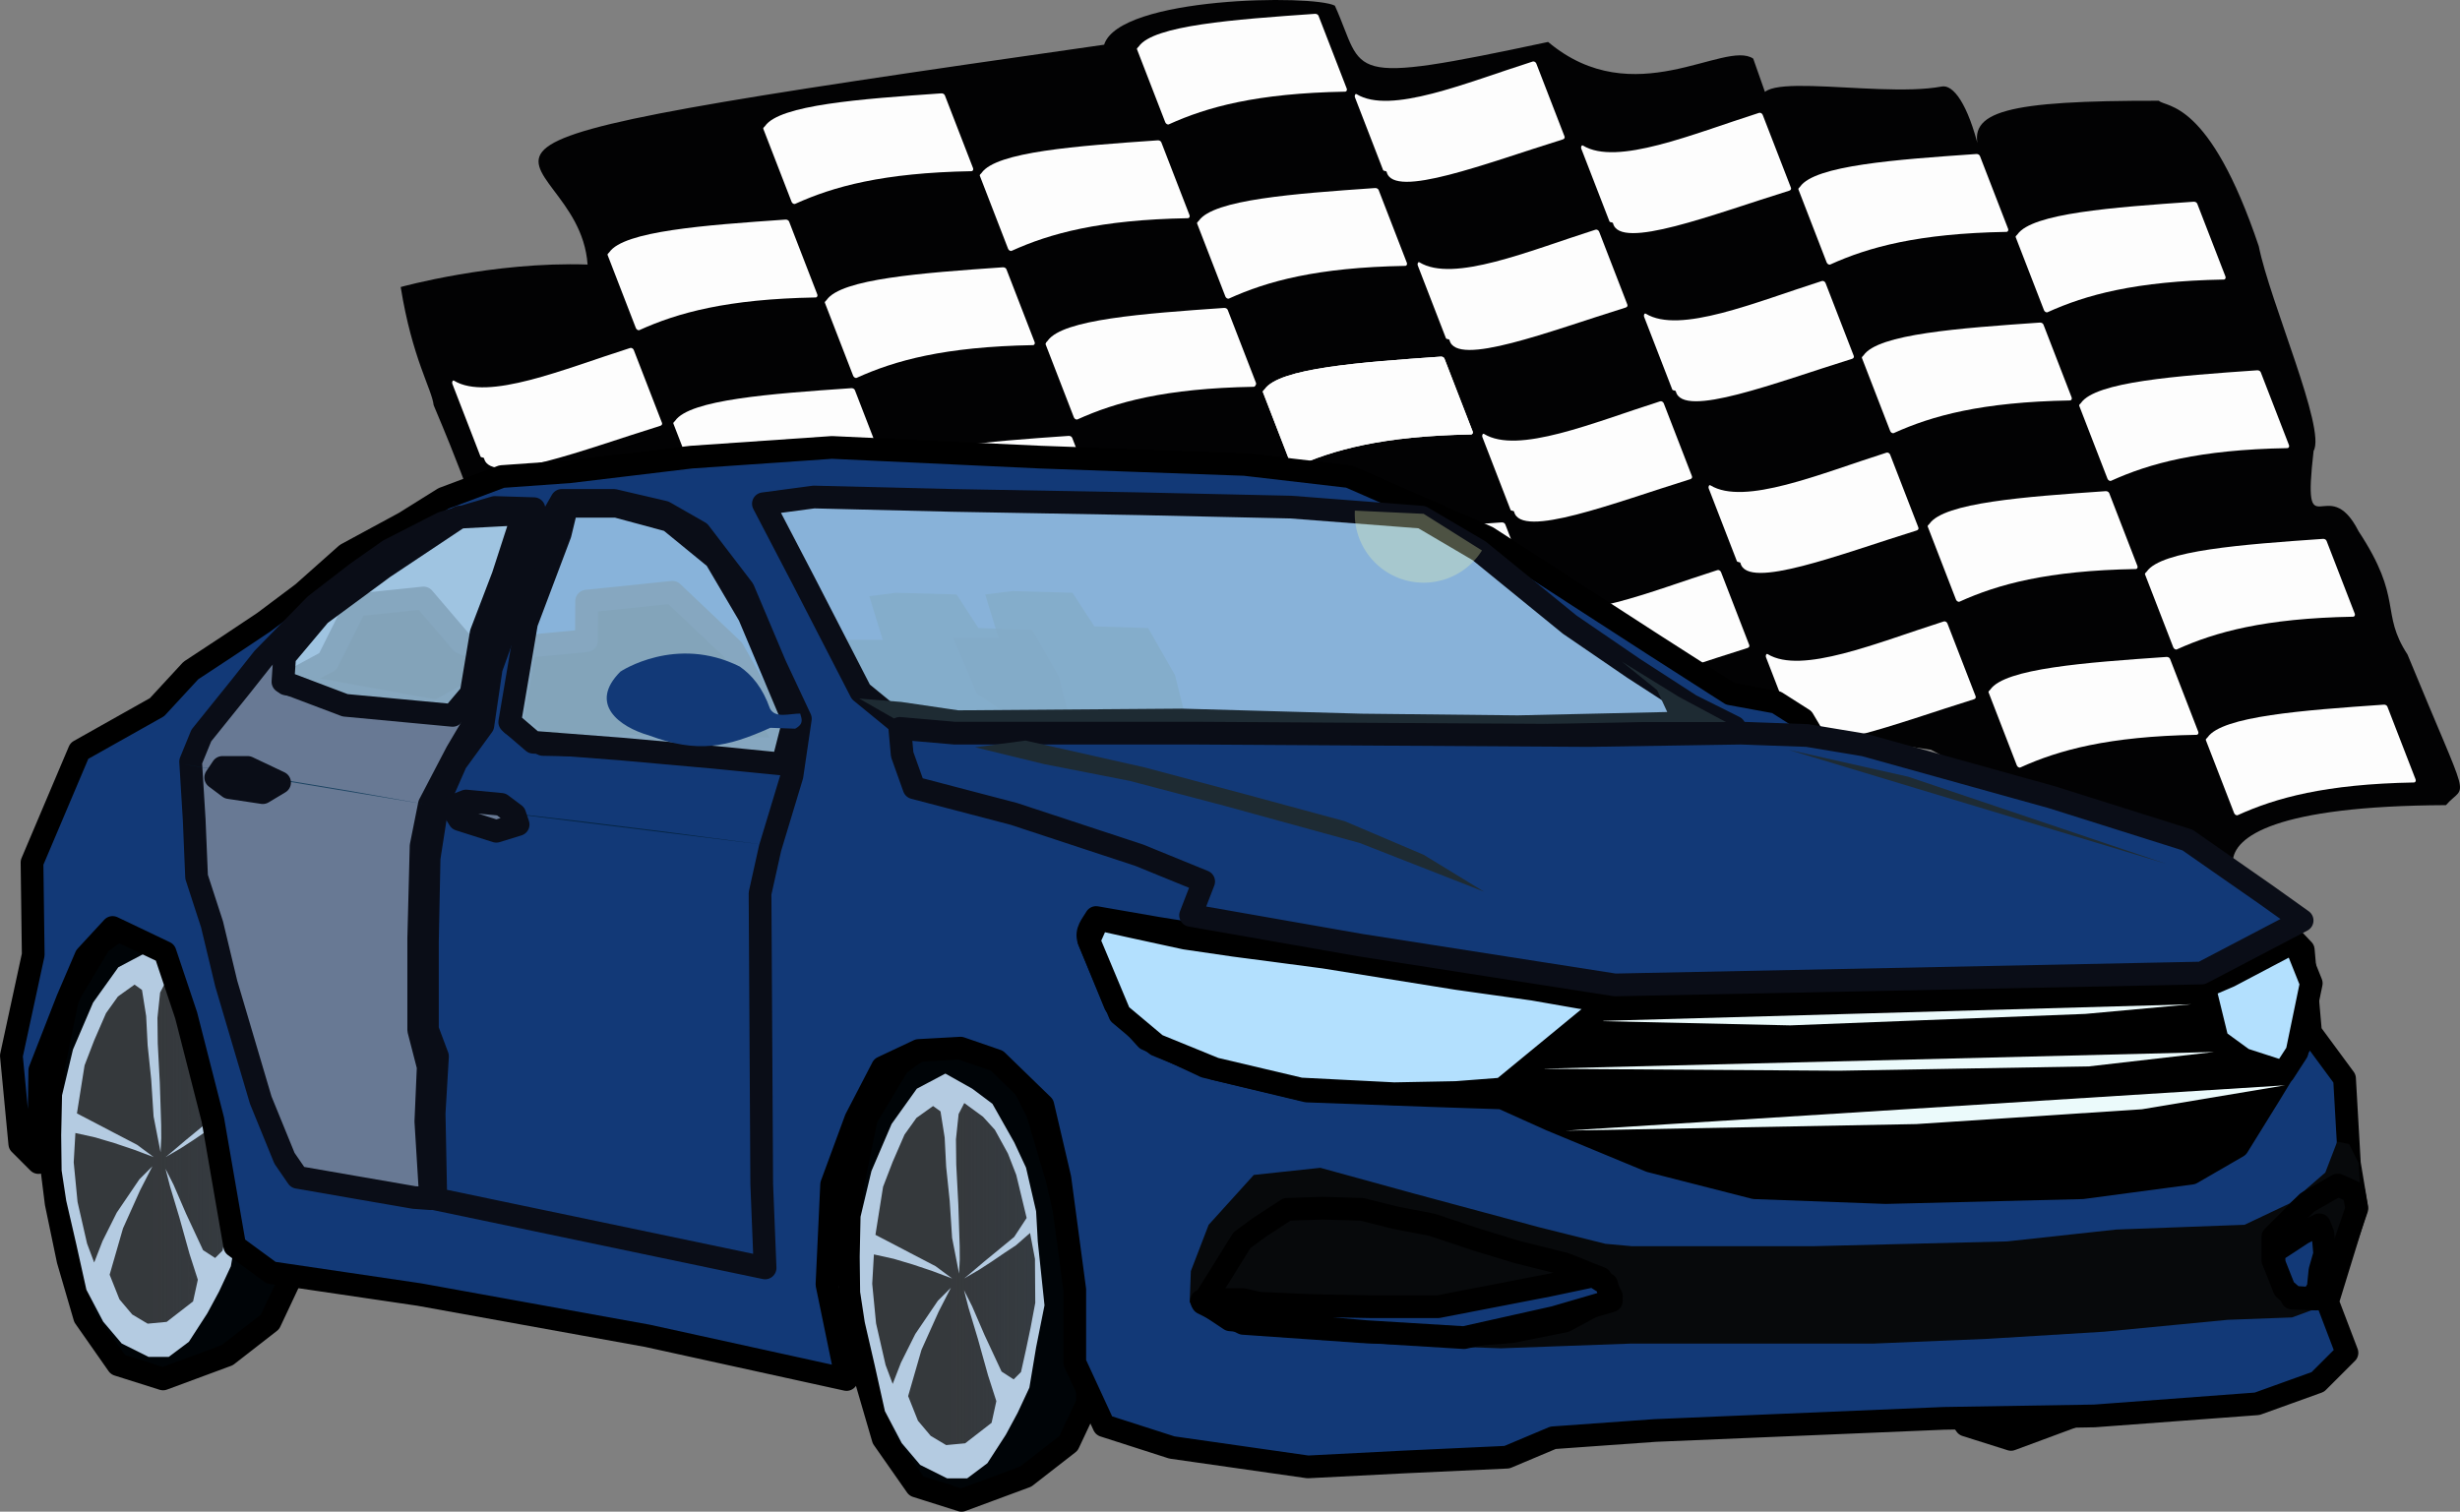<?xml version="1.0" encoding="UTF-8" standalone="no"?>
<!-- Created with Inkscape (http://www.inkscape.org/) -->

<svg
   version="1.1"
   id="svg1"
   width="351.818"
   height="216.252"
   viewBox="0 0 351.818 216.252"
   sodipodi:docname="car_and_flag.svg"
   inkscape:version="1.4 (e7c3feb1, 2024-10-09)"
   inkscape:export-filename="../favicon.png"
   inkscape:export-xdpi="96"
   inkscape:export-ydpi="96"
   xmlns:inkscape="http://www.inkscape.org/namespaces/inkscape"
   xmlns:sodipodi="http://sodipodi.sourceforge.net/DTD/sodipodi-0.dtd"
   xmlns:xlink="http://www.w3.org/1999/xlink"
   xmlns="http://www.w3.org/2000/svg"
   xmlns:svg="http://www.w3.org/2000/svg">
  <rect x="0" y="0" width="351.818" height="216.252" fill="#808080" stroke="none"/>
  <defs
     id="defs1">
    <linearGradient
       inkscape:collect="always"
       xlink:href="#linearGradient8"
       id="linearGradient9"
       x1="174.478"
       y1="233.26"
       x2="197.583"
       y2="233.26"
       gradientUnits="userSpaceOnUse" />
    <linearGradient
       id="linearGradient8"
       inkscape:collect="always">
      <stop
         style="stop-color:#212121;stop-opacity:0.857;"
         offset="0.5"
         id="stop10" />
      <stop
         style="stop-color:#0b0b0b;stop-opacity:0.749;"
         offset="1"
         id="stop9" />
    </linearGradient>
    <linearGradient
       inkscape:collect="always"
       xlink:href="#linearGradient8"
       id="linearGradient1"
       gradientUnits="userSpaceOnUse"
       x1="174.478"
       y1="233.26"
       x2="197.583"
       y2="233.26" />
    <linearGradient
       inkscape:collect="always"
       xlink:href="#linearGradient8"
       id="linearGradient2"
       gradientUnits="userSpaceOnUse"
       x1="174.478"
       y1="233.26"
       x2="197.583"
       y2="233.26" />
  </defs>
  <sodipodi:namedview
     id="namedview1"
     pagecolor="#ffffff"
     bordercolor="#000000"
     borderopacity="0.25"
     inkscape:showpageshadow="2"
     inkscape:pageopacity="0.0"
     inkscape:pagecheckerboard="0"
     inkscape:deskcolor="#d1d1d1"
     showgrid="false"
     inkscape:zoom="0.50911688"
     inkscape:cx="338.822"
     inkscape:cy="353.55339"
     inkscape:window-width="1392"
     inkscape:window-height="847"
     inkscape:window-x="0"
     inkscape:window-y="25"
     inkscape:window-maximized="0"
     inkscape:current-layer="svg1" />
  <g
     id="g46"
     inkscape:label="flag"
     style="display:inline"
     transform="translate(-52.757,-57.198)">
    <path
       style="fill:#020203;fill-opacity:1;stroke:none;stroke-width:3.25;stroke-linejoin:round;stroke-miterlimit:0;stroke-opacity:1;paint-order:stroke fill markers"
       d="m 335.822,78.707 c -1.882,-5.608 3.881,-7.124 25.684,-7.098 1.032,1.015 7.198,-0.261 14.292,20.812 1.591,7.952 9.655,26.183 7.839,29.277 -1.679,14.612 2.003,2.748 6.432,11.497 6.442,9.769 3.06,11.602 6.995,17.627 9.254,22.504 8.469,18.147 5.501,21.554 -24.428,0.108 -30.351,4.518 -30.486,8.072 -31.19,7.853 -10.539,-2.37 -11.275,0.59 -19.923,-8.519 -16.644,-8.505 -16.644,-8.505 l -15.252,-8.079 -27.862,-4.077 -21.066,-2.718 -29.901,-8.155 -12.232,-5.436 -27.862,1.359 -19.028,6.796 -14.95,5.436 -31.26,-9.514 -22.765,-19.028 c -2.813,-0.479 0.215,3.603 -7.204,-13.951 -0.265,-2.334 -3.056,-6.63 -4.716,-16.907 0,0 13.233,-3.68 26.728,-3.216 -1.308,-18.925 -38.791,-15.38 73.874,-31.451 2.187,-6.906 29.943,-7.198 33,-5.582 4.427,9.783 0.635,11.562 30.495,5.189 12.28,10.311 25.241,-0.363 29.335,2.383 l 2.822,8.018 c -7.538,-7.387 14.387,-2.191 24.129,-4.024 1.633,-0.328 3.746,2.424 5.378,9.13 z"
       id="path39"
       sodipodi:nodetypes="cccccccccccccccccccccccccccccc" />
    <g
       id="g42-8-5"
       inkscape:label="top (3)"
       transform="translate(7.576,17.354)"
       style="display:inline">
      <path
         id="rect41-0-0-5"
         style="fill:#fdfdfd;stroke-width:3.05;stroke-linejoin:round;stroke-miterlimit:0;paint-order:stroke fill markers"
         d="m 262.846,122.591 c 3.101,-2.635 14.306,-1.346 25.628,0 0.207,0.025 0.385,0.172 0.385,0.385 v 11.17 c 0,0.213 -0.181,0.421 -0.385,0.385 -12.093,-2.12 -19.537,-1.465 -25.628,0 -0.217,0.052 -0.385,-0.172 -0.385,-0.385 v -11.17 c 0,-0.213 0.205,-0.232 0.385,-0.385 z"
         transform="matrix(0.983,-0.182,0.361,0.933,0,0)"
         sodipodi:nodetypes="sssssssss" />
      <path
         id="path9"
         style="fill:#fdfdfd;stroke-width:3.023;stroke-linejoin:round;stroke-miterlimit:0;paint-order:stroke fill markers"
         d="m 333.708,73.372 c 2.098,-3.023 13.581,-3.863 25.198,-4.672 0.213,-0.015 0.441,0.09 0.518,0.289 l 4.034,10.416 c 0.077,0.199 -0.026,0.426 -0.24,0.429 -12.656,0.227 -19.739,2.196 -25.198,4.672 -0.194,0.088 -0.441,-0.09 -0.518,-0.289 L 333.468,73.802 c -0.077,-0.199 0.118,-0.254 0.24,-0.429 z"
         sodipodi:nodetypes="sssssssss" />
    </g>
    <g
       id="g42-8-5-1"
       inkscape:label="top (3)"
       transform="translate(16.66,41.47)"
       style="display:inline">
      <path
         id="rect41-0-0-5-1"
         style="fill:#fdfdfd;stroke-width:3.05;stroke-linejoin:round;stroke-miterlimit:0;paint-order:stroke fill markers"
         d="m 262.846,122.591 c 3.101,-2.635 14.306,-1.346 25.628,0 0.207,0.025 0.385,0.172 0.385,0.385 v 11.17 c 0,0.213 -0.181,0.421 -0.385,0.385 -12.093,-2.12 -19.537,-1.465 -25.628,0 -0.217,0.052 -0.385,-0.172 -0.385,-0.385 v -11.17 c 0,-0.213 0.205,-0.232 0.385,-0.385 z"
         transform="matrix(0.983,-0.182,0.361,0.933,0,0)"
         sodipodi:nodetypes="sssssssss" />
      <path
         id="path9-0"
         style="fill:#fdfdfd;stroke-width:3.023;stroke-linejoin:round;stroke-miterlimit:0;paint-order:stroke fill markers"
         d="m 333.708,73.372 c 2.098,-3.023 13.581,-3.863 25.198,-4.672 0.213,-0.015 0.441,0.09 0.518,0.289 l 4.034,10.416 c 0.077,0.199 -0.026,0.426 -0.24,0.429 -12.656,0.227 -19.739,2.196 -25.198,4.672 -0.194,0.088 -0.441,-0.09 -0.518,-0.289 L 333.468,73.802 c -0.077,-0.199 0.118,-0.254 0.24,-0.429 z"
         sodipodi:nodetypes="sssssssss" />
    </g>
    <g
       id="g42-8-5-6"
       inkscape:label="top (3)"
       transform="translate(26.069,65.586)"
       style="display:inline">
      <path
         id="rect41-0-0-5-0"
         style="fill:#fdfdfd;stroke-width:3.05;stroke-linejoin:round;stroke-miterlimit:0;paint-order:stroke fill markers"
         d="m 262.846,122.591 c 3.101,-2.635 14.306,-1.346 25.628,0 0.207,0.025 0.385,0.172 0.385,0.385 v 11.17 c 0,0.213 -0.181,0.421 -0.385,0.385 -12.093,-2.12 -19.537,-1.465 -25.628,0 -0.217,0.052 -0.385,-0.172 -0.385,-0.385 v -11.17 c 0,-0.213 0.205,-0.232 0.385,-0.385 z"
         transform="matrix(0.983,-0.182,0.361,0.933,0,0)"
         sodipodi:nodetypes="sssssssss" />
      <path
         id="path9-09"
         style="fill:#fdfdfd;stroke-width:3.023;stroke-linejoin:round;stroke-miterlimit:0;paint-order:stroke fill markers"
         d="m 333.708,73.372 c 2.098,-3.023 13.581,-3.863 25.198,-4.672 0.213,-0.015 0.441,0.09 0.518,0.289 l 4.034,10.416 c 0.077,0.199 -0.026,0.426 -0.24,0.429 -12.656,0.227 -19.739,2.196 -25.198,4.672 -0.194,0.088 -0.441,-0.09 -0.518,-0.289 L 333.468,73.802 c -0.077,-0.199 0.118,-0.254 0.24,-0.429 z"
         sodipodi:nodetypes="sssssssss" />
    </g>
    <g
       id="g42-8-5-8"
       inkscape:label="top (3)"
       transform="translate(34.77,89.301)"
       style="display:inline">
      <path
         id="rect41-0-0-5-5"
         style="fill:#fdfdfd;stroke-width:3.05;stroke-linejoin:round;stroke-miterlimit:0;paint-order:stroke fill markers"
         d="m 262.846,122.591 c 3.101,-2.635 14.306,-1.346 25.628,0 0.207,0.025 0.385,0.172 0.385,0.385 v 11.17 c 0,0.213 -0.181,0.421 -0.385,0.385 -12.093,-2.12 -19.537,-1.465 -25.628,0 -0.217,0.052 -0.385,-0.172 -0.385,-0.385 v -11.17 c 0,-0.213 0.205,-0.232 0.385,-0.385 z"
         transform="matrix(0.983,-0.182,0.361,0.933,0,0)"
         sodipodi:nodetypes="sssssssss" />
      <path
         id="path9-9"
         style="fill:#fdfdfd;stroke-width:3.023;stroke-linejoin:round;stroke-miterlimit:0;paint-order:stroke fill markers"
         d="m 333.708,73.372 c 2.098,-3.023 13.581,-3.863 25.198,-4.672 0.213,-0.015 0.441,0.09 0.518,0.289 l 4.034,10.416 c 0.077,0.199 -0.026,0.426 -0.24,0.429 -12.656,0.227 -19.739,2.196 -25.198,4.672 -0.194,0.088 -0.441,-0.09 -0.518,-0.289 L 333.468,73.802 c -0.077,-0.199 0.118,-0.254 0.24,-0.429 z"
         sodipodi:nodetypes="sssssssss" />
    </g>
    <g
       id="g42-8-5-1-1"
       inkscape:label="top (3)"
       transform="translate(-109.496,15.398)"
       style="display:inline">
      <path
         id="rect41-0-0-5-1-1"
         style="fill:#fdfdfd;stroke-width:3.05;stroke-linejoin:round;stroke-miterlimit:0;paint-order:stroke fill markers"
         d="m 262.846,122.591 c 3.101,-2.635 14.306,-1.346 25.628,0 0.207,0.025 0.385,0.172 0.385,0.385 v 11.17 c 0,0.213 -0.181,0.421 -0.385,0.385 -12.093,-2.12 -19.537,-1.465 -25.628,0 -0.217,0.052 -0.385,-0.172 -0.385,-0.385 v -11.17 c 0,-0.213 0.205,-0.232 0.385,-0.385 z"
         transform="matrix(0.983,-0.182,0.361,0.933,0,0)"
         sodipodi:nodetypes="sssssssss" />
      <path
         id="path9-0-8"
         style="fill:#fdfdfd;stroke-width:3.023;stroke-linejoin:round;stroke-miterlimit:0;paint-order:stroke fill markers"
         d="m 333.708,73.372 c 2.098,-3.023 13.581,-3.863 25.198,-4.672 0.213,-0.015 0.441,0.09 0.518,0.289 l 4.034,10.416 c 0.077,0.199 -0.026,0.426 -0.24,0.429 -12.656,0.227 -19.739,2.196 -25.198,4.672 -0.194,0.088 -0.441,-0.09 -0.518,-0.289 L 333.468,73.802 c -0.077,-0.199 0.118,-0.254 0.24,-0.429 z"
         sodipodi:nodetypes="sssssssss" />
    </g>
    <g
       id="g42-8-5-6-1"
       inkscape:label="top (3)"
       transform="translate(-100.087,39.515)"
       style="display:inline">
      <path
         id="path2-1"
         style="fill:#fdfdfd;stroke-width:3.05;stroke-linejoin:round;stroke-miterlimit:0;paint-order:stroke fill markers"
         d="m 262.846,122.591 c 3.101,-2.635 14.306,-1.346 25.628,0 0.207,0.025 0.385,0.172 0.385,0.385 v 11.17 c 0,0.213 -0.181,0.421 -0.385,0.385 -12.093,-2.12 -19.537,-1.465 -25.628,0 -0.217,0.052 -0.385,-0.172 -0.385,-0.385 v -11.17 c 0,-0.213 0.205,-0.232 0.385,-0.385 z"
         transform="matrix(0.983,-0.182,0.361,0.933,0,0)"
         sodipodi:nodetypes="sssssssss" />
      <path
         id="path3-5"
         style="fill:#fdfdfd;stroke-width:3.023;stroke-linejoin:round;stroke-miterlimit:0;paint-order:stroke fill markers"
         d="m 333.708,73.372 c 2.098,-3.023 13.581,-3.863 25.198,-4.672 0.213,-0.015 0.441,0.09 0.518,0.289 l 4.034,10.416 c 0.077,0.199 -0.026,0.426 -0.24,0.429 -12.656,0.227 -19.739,2.196 -25.198,4.672 -0.194,0.088 -0.441,-0.09 -0.518,-0.289 L 333.468,73.802 c -0.077,-0.199 0.118,-0.254 0.24,-0.429 z"
         sodipodi:nodetypes="sssssssss" />
    </g>
    <g
       id="g42-8-5-8-0"
       inkscape:label="top (3)"
       transform="translate(-91.386,63.229)"
       style="display:inline">
      <path
         id="rect41-0-0-5-5-0"
         style="fill:#fdfdfd;stroke-width:3.05;stroke-linejoin:round;stroke-miterlimit:0;paint-order:stroke fill markers"
         d="m 262.846,122.591 c 3.101,-2.635 14.306,-1.346 25.628,0 0.207,0.025 0.385,0.172 0.385,0.385 v 11.17 c 0,0.213 -0.181,0.421 -0.385,0.385 -12.093,-2.12 -19.537,-1.465 -25.628,0 -0.217,0.052 -0.385,-0.172 -0.385,-0.385 v -11.17 c 0,-0.213 0.205,-0.232 0.385,-0.385 z"
         transform="matrix(0.983,-0.182,0.361,0.933,0,0)"
         sodipodi:nodetypes="sssssssss" />
      <path
         id="path9-9-8"
         style="fill:#fdfdfd;stroke-width:3.023;stroke-linejoin:round;stroke-miterlimit:0;paint-order:stroke fill markers"
         d="m 333.708,73.372 c 2.098,-3.023 13.581,-3.863 25.198,-4.672 0.213,-0.015 0.441,0.09 0.518,0.289 l 4.034,10.416 c 0.077,0.199 -0.026,0.426 -0.24,0.429 -12.656,0.227 -19.739,2.196 -25.198,4.672 -0.194,0.088 -0.441,-0.09 -0.518,-0.289 L 333.468,73.802 c -0.077,-0.199 0.118,-0.254 0.24,-0.429 z"
         sodipodi:nodetypes="sssssssss" />
    </g>
    <g
       id="g42-8-5-1-1-7"
       inkscape:label="top (3)"
       transform="translate(-162.73,26.736)"
       style="display:inline">
      <path
         id="rect41-0-0-5-1-1-6"
         style="fill:#fdfdfd;stroke-width:3.05;stroke-linejoin:round;stroke-miterlimit:0;paint-order:stroke fill markers"
         d="m 262.846,122.591 c 3.101,-2.635 14.306,-1.346 25.628,0 0.207,0.025 0.385,0.172 0.385,0.385 v 11.17 c 0,0.213 -0.181,0.421 -0.385,0.385 -12.093,-2.12 -19.537,-1.465 -25.628,0 -0.217,0.052 -0.385,-0.172 -0.385,-0.385 v -11.17 c 0,-0.213 0.205,-0.232 0.385,-0.385 z"
         transform="matrix(0.983,-0.182,0.361,0.933,0,0)"
         sodipodi:nodetypes="sssssssss" />
      <path
         id="path9-0-8-8"
         style="fill:#fdfdfd;stroke-width:3.023;stroke-linejoin:round;stroke-miterlimit:0;paint-order:stroke fill markers"
         d="m 333.708,73.372 c 2.098,-3.023 13.581,-3.863 25.198,-4.672 0.213,-0.015 0.441,0.09 0.518,0.289 l 4.034,10.416 c 0.077,0.199 -0.026,0.426 -0.24,0.429 -12.656,0.227 -19.739,2.196 -25.198,4.672 -0.194,0.088 -0.441,-0.09 -0.518,-0.289 L 333.468,73.802 c -0.077,-0.199 0.118,-0.254 0.24,-0.429 z"
         sodipodi:nodetypes="sssssssss" />
    </g>
    <g
       id="g42-8-5-6-1-5"
       inkscape:label="top (3)"
       transform="translate(-153.321,50.853)"
       style="display:inline">
      <path
         id="path2-1-4"
         style="fill:#fdfdfd;stroke-width:3.05;stroke-linejoin:round;stroke-miterlimit:0;paint-order:stroke fill markers"
         d="m 262.846,122.591 c 3.101,-2.635 14.306,-1.346 25.628,0 0.207,0.025 0.385,0.172 0.385,0.385 v 11.17 c 0,0.213 -0.181,0.421 -0.385,0.385 -12.093,-2.12 -19.537,-1.465 -25.628,0 -0.217,0.052 -0.385,-0.172 -0.385,-0.385 v -11.17 c 0,-0.213 0.205,-0.232 0.385,-0.385 z"
         transform="matrix(0.983,-0.182,0.361,0.933,0,0)"
         sodipodi:nodetypes="sssssssss" />
      <path
         id="path3-5-7"
         style="fill:#fdfdfd;stroke-width:3.023;stroke-linejoin:round;stroke-miterlimit:0;paint-order:stroke fill markers"
         d="m 333.708,73.372 c 2.098,-3.023 13.581,-3.863 25.198,-4.672 0.213,-0.015 0.441,0.09 0.518,0.289 l 4.034,10.416 c 0.077,0.199 -0.026,0.426 -0.24,0.429 -12.656,0.227 -19.739,2.196 -25.198,4.672 -0.194,0.088 -0.441,-0.09 -0.518,-0.289 L 333.468,73.802 c -0.077,-0.199 0.118,-0.254 0.24,-0.429 z"
         sodipodi:nodetypes="sssssssss" />
    </g>
    <g
       id="g42-8-5-8-0-9"
       inkscape:label="top (3)"
       transform="translate(-144.619,74.567)"
       style="display:inline">
      <path
         id="rect41-0-0-5-5-0-6"
         style="fill:#fdfdfd;stroke-width:3.05;stroke-linejoin:round;stroke-miterlimit:0;paint-order:stroke fill markers"
         d="m 262.846,122.591 c 3.101,-2.635 14.306,-1.346 25.628,0 0.207,0.025 0.385,0.172 0.385,0.385 v 11.17 c 0,0.213 -0.181,0.421 -0.385,0.385 -12.093,-2.12 -19.537,-1.465 -25.628,0 -0.217,0.052 -0.385,-0.172 -0.385,-0.385 v -11.17 c 0,-0.213 0.205,-0.232 0.385,-0.385 z"
         transform="matrix(0.983,-0.182,0.361,0.933,0,0)"
         sodipodi:nodetypes="sssssssss" />
      <path
         id="path9-9-8-6"
         style="fill:#fdfdfd;stroke-width:3.023;stroke-linejoin:round;stroke-miterlimit:0;paint-order:stroke fill markers"
         d="m 333.708,73.372 c 2.098,-3.023 13.581,-3.863 25.198,-4.672 0.213,-0.015 0.441,0.09 0.518,0.289 l 4.034,10.416 c 0.077,0.199 -0.026,0.426 -0.24,0.429 -12.656,0.227 -19.739,2.196 -25.198,4.672 -0.194,0.088 -0.441,-0.09 -0.518,-0.289 L 333.468,73.802 c -0.077,-0.199 0.118,-0.254 0.24,-0.429 z"
         sodipodi:nodetypes="sssssssss" />
    </g>
    <path
       id="rect41-0-0-5-0-3"
       style="display:inline;fill:#fdfdfd;stroke-width:3.023;stroke-linejoin:round;stroke-miterlimit:0;paint-order:stroke fill markers"
       d="m 202.627,105.92 c 2.098,-3.023 13.581,-3.863 25.198,-4.672 0.213,-0.015 0.441,0.09 0.518,0.289 l 4.034,10.416 c 0.077,0.199 -0.026,0.426 -0.24,0.429 -12.656,0.227 -19.739,2.196 -25.198,4.672 -0.194,0.088 -0.441,-0.09 -0.518,-0.289 l -4.034,-10.416 c -0.077,-0.199 0.118,-0.254 0.24,-0.429 z"
       sodipodi:nodetypes="sssssssss" />
    <path
       id="path9-09-7"
       style="display:inline;fill:#fdfdfd;stroke-width:3.023;stroke-linejoin:round;stroke-miterlimit:0;paint-order:stroke fill markers"
       d="m 233.621,112.887 c 2.098,-3.023 13.581,-3.863 25.198,-4.672 0.213,-0.015 0.441,0.09 0.518,0.289 l 4.034,10.416 c 0.077,0.199 -0.026,0.426 -0.24,0.429 -12.656,0.227 -19.739,2.196 -25.198,4.672 -0.194,0.088 -0.441,-0.09 -0.518,-0.289 l -4.034,-10.416 c -0.077,-0.199 0.118,-0.254 0.24,-0.429 z"
       sodipodi:nodetypes="sssssssss" />
    <g
       id="g47-45-03"
       inkscape:label="top (2)"
       transform="translate(33.511,93.313)"
       style="display:none">
      <path
         id="rect46-1-9"
         style="display:inline;fill:#fdfdfd;stroke-width:3.05;stroke-linejoin:round;stroke-miterlimit:0;paint-order:stroke fill markers"
         transform="matrix(0.983,-0.182,0.361,0.933,0,0)"
         d="m 292.301,136.636 c 8.925,2.107 17.612,2.903 25.628,0 0.214,-0.077 0.385,0.172 0.385,0.385 v 11.17 c 0,0.213 -0.19,0.255 -0.385,0.385 -6.071,4.066 -15.588,2.464 -25.628,0 -0.199,-0.049 -0.385,-0.172 -0.385,-0.385 V 137.022 c 0,-0.213 0.186,-0.432 0.385,-0.385 z"
         sodipodi:nodetypes="sssssssss" />
      <path
         id="rect47-2-8"
         style="fill:#fdfdfd;stroke-width:3.05;stroke-linejoin:round;stroke-miterlimit:0;paint-order:stroke fill markers"
         transform="matrix(0.983,-0.182,0.361,0.933,0,0)"
         d="m 262.846,122.591 c 15.219,2.54 20.723,1.384 25.628,0 0.216,-0.061 0.385,0.172 0.385,0.385 v 11.17 c 0,0.213 -0.209,0.228 -0.385,0.385 -6.734,5.987 -16.55,1.771 -25.628,0 -0.203,-0.04 -0.385,-0.172 -0.385,-0.385 v -11.17 c 0,-0.213 0.181,-0.419 0.385,-0.385 z"
         sodipodi:nodetypes="sssssssss" />
    </g>
    <g
       id="g42-8-3"
       inkscape:label="top (4) -template"
       transform="translate(-12.662,-30.968)"
       style="display:none;stroke:#000000;stroke-opacity:1">
      <path
         id="rect41-0-0-6"
         style="fill:#fdfdfd;stroke-width:3.05;stroke-linejoin:round;stroke-miterlimit:0;paint-order:stroke fill markers"
         transform="matrix(0.983,-0.182,0.361,0.933,0,0)"
         d="m 262.846,122.591 c 3.511,3.864 15.435,1.268 25.628,0 0.217,-0.027 0.385,0.172 0.385,0.385 v 11.17 c 0,0.213 -0.169,0.36 -0.385,0.385 -11.536,1.359 -26.136,4.108 -25.628,0 0.027,-0.217 -0.385,-0.172 -0.385,-0.385 v -11.17 c 0,-0.213 0.253,-0.53 0.385,-0.385 z"
         sodipodi:nodetypes="sssssssss" />
      <path
         id="rect41-0-0-6-8"
         style="display:inline;fill:#fdfdfd;stroke:#000000;stroke-width:3.023;stroke-linejoin:round;stroke-miterlimit:0;stroke-opacity:1;paint-order:stroke fill markers"
         d="m 322.342,42.921 c 4.848,2.963 15.634,-1.632 25.198,-4.672 0.203,-0.065 0.441,0.09 0.518,0.289 l 4.034,10.416 c 0.077,0.199 -0.036,0.366 -0.24,0.429 -10.852,3.37 -24.214,8.595 -25.198,4.672 -0.052,-0.207 -0.441,-0.09 -0.518,-0.289 l -4.034,-10.416 c -0.077,-0.199 0.058,-0.541 0.24,-0.429 z"
         sodipodi:nodetypes="sssssssss"
         transform="translate(12.662,30.968)" />
    </g>
    <g
       id="g42-8-5-5"
       inkscape:label="top (3) - template"
       transform="translate(-24.457,-33.732)"
       style="display:none;stroke:#000000;stroke-opacity:1">
      <path
         id="rect41-0-0-5-9"
         style="fill:#fdfdfd;stroke:#000000;stroke-width:3.05;stroke-linejoin:round;stroke-miterlimit:0;stroke-opacity:1;paint-order:stroke fill markers"
         d="m 262.846,122.591 c 3.101,-2.635 14.306,-1.346 25.628,0 0.207,0.025 0.385,0.172 0.385,0.385 v 11.17 c 0,0.213 -0.181,0.421 -0.385,0.385 -12.093,-2.12 -19.537,-1.465 -25.628,0 -0.217,0.052 -0.385,-0.172 -0.385,-0.385 v -11.17 c 0,-0.213 0.205,-0.232 0.385,-0.385 z"
         transform="matrix(0.983,-0.182,0.361,0.933,0,0)"
         sodipodi:nodetypes="sssssssss" />
      <path
         id="path9-7"
         style="fill:#fdfdfd;stroke:#000000;stroke-width:3.023;stroke-linejoin:round;stroke-miterlimit:0;stroke-opacity:1;paint-order:stroke fill markers"
         d="m 333.708,73.372 c 2.098,-3.023 13.581,-3.863 25.198,-4.672 0.213,-0.015 0.441,0.09 0.518,0.289 l 4.034,10.416 c 0.077,0.199 -0.026,0.426 -0.24,0.429 -12.656,0.227 -19.739,2.196 -25.198,4.672 -0.194,0.088 -0.441,-0.09 -0.518,-0.289 L 333.468,73.802 c -0.077,-0.199 0.118,-0.254 0.24,-0.429 z"
         sodipodi:nodetypes="sssssssss" />
    </g>
    <g
       id="g42-8"
       inkscape:label="top (1) -template"
       transform="translate(-150.623,-27.584)"
       style="display:none;stroke:#000000;stroke-opacity:1">
      <rect
         style="display:inline;fill:#fdfdfd;fill-opacity:1;stroke:#000000;stroke-width:3.05;stroke-linejoin:round;stroke-miterlimit:0;stroke-opacity:1;paint-order:stroke fill markers"
         id="rect39-8"
         width="26.398"
         height="11.94"
         x="291.916"
         y="136.636"
         ry="0.385"
         transform="matrix(0.983,-0.182,0.361,0.933,0,0)" />
      <rect
         style="fill:#fdfdfd;fill-opacity:1;stroke:#000000;stroke-width:3.05;stroke-linejoin:round;stroke-miterlimit:0;stroke-opacity:1;paint-order:stroke fill markers"
         id="rect41-0-0"
         width="26.398"
         height="11.94"
         x="262.461"
         y="122.591"
         ry="0.385"
         transform="matrix(0.983,-0.182,0.361,0.933,0,0)" />
    </g>
    <g
       id="g42-8-3-7-6"
       inkscape:label="top (4)"
       transform="translate(-55.868,4.126)"
       style="display:inline;stroke:none;stroke-opacity:1">
      <path
         id="rect41-0-0-6-0-6"
         style="fill:#fdfdfd;stroke:none;stroke-width:3.05;stroke-linejoin:round;stroke-miterlimit:0;paint-order:stroke fill markers"
         transform="matrix(0.983,-0.182,0.361,0.933,0,0)"
         d="m 262.846,122.591 c 3.511,3.864 15.435,1.268 25.628,0 0.217,-0.027 0.385,0.172 0.385,0.385 v 11.17 c 0,0.213 -0.169,0.36 -0.385,0.385 -11.536,1.359 -26.136,4.108 -25.628,0 0.027,-0.217 -0.385,-0.172 -0.385,-0.385 v -11.17 c 0,-0.213 0.253,-0.53 0.385,-0.385 z"
         sodipodi:nodetypes="sssssssss" />
      <path
         id="rect41-0-0-6-8-0-40"
         style="display:inline;fill:#fdfdfd;stroke:none;stroke-width:3.023;stroke-linejoin:round;stroke-miterlimit:0;stroke-opacity:1;paint-order:stroke fill markers"
         d="m 322.342,42.921 c 4.848,2.963 15.634,-1.632 25.198,-4.672 0.203,-0.065 0.441,0.09 0.518,0.289 l 4.034,10.416 c 0.077,0.199 -0.036,0.366 -0.24,0.429 -10.852,3.37 -24.214,8.595 -25.198,4.672 -0.052,-0.207 -0.441,-0.09 -0.518,-0.289 l -4.034,-10.416 c -0.077,-0.199 0.058,-0.541 0.24,-0.429 z"
         sodipodi:nodetypes="sssssssss"
         transform="translate(12.662,30.968)" />
    </g>
    <g
       id="g42-8-3-7-6-4"
       inkscape:label="top (4)"
       transform="translate(-29.452,76.879)"
       style="display:inline;stroke:none;stroke-opacity:1">
      <path
         id="rect41-0-0-6-0-6-3"
         style="fill:#fdfdfd;stroke:none;stroke-width:3.05;stroke-linejoin:round;stroke-miterlimit:0;paint-order:stroke fill markers"
         transform="matrix(0.983,-0.182,0.361,0.933,0,0)"
         d="m 262.846,122.591 c 3.511,3.864 15.435,1.268 25.628,0 0.217,-0.027 0.385,0.172 0.385,0.385 v 11.17 c 0,0.213 -0.169,0.36 -0.385,0.385 -11.536,1.359 -26.136,4.108 -25.628,0 0.027,-0.217 -0.385,-0.172 -0.385,-0.385 v -11.17 c 0,-0.213 0.253,-0.53 0.385,-0.385 z"
         sodipodi:nodetypes="sssssssss" />
      <path
         id="rect41-0-0-6-8-0-40-7"
         style="display:inline;fill:#fdfdfd;stroke:none;stroke-width:3.023;stroke-linejoin:round;stroke-miterlimit:0;stroke-opacity:1;paint-order:stroke fill markers"
         d="m 322.342,42.921 c 4.848,2.963 15.634,-1.632 25.198,-4.672 0.203,-0.065 0.441,0.09 0.518,0.289 l 4.034,10.416 c 0.077,0.199 -0.036,0.366 -0.24,0.429 -10.852,3.37 -24.214,8.595 -25.198,4.672 -0.052,-0.207 -0.441,-0.09 -0.518,-0.289 l -4.034,-10.416 c -0.077,-0.199 0.058,-0.541 0.24,-0.429 z"
         sodipodi:nodetypes="sssssssss"
         transform="translate(12.662,30.968)" />
    </g>
    <g
       id="g42-8-3-7-8-8"
       inkscape:label="top (4)"
       transform="translate(-46.882,28.18)"
       style="display:inline;stroke:none;stroke-opacity:1">
      <path
         id="rect41-0-0-6-0-3-2"
         style="fill:#fdfdfd;stroke:none;stroke-width:3.05;stroke-linejoin:round;stroke-miterlimit:0;paint-order:stroke fill markers"
         transform="matrix(0.983,-0.182,0.361,0.933,0,0)"
         d="m 262.846,122.591 c 3.511,3.864 15.435,1.268 25.628,0 0.217,-0.027 0.385,0.172 0.385,0.385 v 11.17 c 0,0.213 -0.169,0.36 -0.385,0.385 -11.536,1.359 -26.136,4.108 -25.628,0 0.027,-0.217 -0.385,-0.172 -0.385,-0.385 v -11.17 c 0,-0.213 0.253,-0.53 0.385,-0.385 z"
         sodipodi:nodetypes="sssssssss" />
      <path
         id="rect41-0-0-6-8-0-6-0"
         style="display:inline;fill:#fdfdfd;stroke:none;stroke-width:3.023;stroke-linejoin:round;stroke-miterlimit:0;stroke-opacity:1;paint-order:stroke fill markers"
         d="m 322.342,42.921 c 4.848,2.963 15.634,-1.632 25.198,-4.672 0.203,-0.065 0.441,0.09 0.518,0.289 l 4.034,10.416 c 0.077,0.199 -0.036,0.366 -0.24,0.429 -10.852,3.37 -24.214,8.595 -25.198,4.672 -0.052,-0.207 -0.441,-0.09 -0.518,-0.289 l -4.034,-10.416 c -0.077,-0.199 0.058,-0.541 0.24,-0.429 z"
         sodipodi:nodetypes="sssssssss"
         transform="translate(12.662,30.968)" />
    </g>
    <g
       id="g42-8-3-7-9-6"
       inkscape:label="top (4)"
       transform="translate(-37.642,52.733)"
       style="display:inline;stroke:none;stroke-opacity:1">
      <path
         id="rect41-0-0-6-0-2-0"
         style="fill:#fdfdfd;stroke:none;stroke-width:3.05;stroke-linejoin:round;stroke-miterlimit:0;paint-order:stroke fill markers"
         transform="matrix(0.983,-0.182,0.361,0.933,0,0)"
         d="m 262.846,122.591 c 3.511,3.864 15.435,1.268 25.628,0 0.217,-0.027 0.385,0.172 0.385,0.385 v 11.17 c 0,0.213 -0.169,0.36 -0.385,0.385 -11.536,1.359 -26.136,4.108 -25.628,0 0.027,-0.217 -0.385,-0.172 -0.385,-0.385 v -11.17 c 0,-0.213 0.253,-0.53 0.385,-0.385 z"
         sodipodi:nodetypes="sssssssss" />
      <path
         id="rect41-0-0-6-8-0-4-7"
         style="display:inline;fill:#fdfdfd;stroke:none;stroke-width:3.023;stroke-linejoin:round;stroke-miterlimit:0;stroke-opacity:1;paint-order:stroke fill markers"
         d="m 322.342,42.921 c 4.848,2.963 15.634,-1.632 25.198,-4.672 0.203,-0.065 0.441,0.09 0.518,0.289 l 4.034,10.416 c 0.077,0.199 -0.036,0.366 -0.24,0.429 -10.852,3.37 -24.214,8.595 -25.198,4.672 -0.052,-0.207 -0.441,-0.09 -0.518,-0.289 l -4.034,-10.416 c -0.077,-0.199 0.058,-0.541 0.24,-0.429 z"
         sodipodi:nodetypes="sssssssss"
         transform="translate(12.662,30.968)" />
    </g>
    <path
       id="path40"
       style="display:inline;fill:#fdfdfd;stroke:none;stroke-width:3.023;stroke-linejoin:round;stroke-miterlimit:0;stroke-opacity:1;paint-order:stroke fill markers"
       d="m 117.68,111.651 c 4.848,2.963 15.634,-1.632 25.198,-4.672 0.203,-0.065 0.441,0.09 0.518,0.289 l 4.034,10.416 c 0.077,0.199 -0.036,0.366 -0.24,0.429 -10.852,3.37 -24.214,8.595 -25.198,4.672 -0.052,-0.207 -0.441,-0.09 -0.518,-0.289 l -4.034,-10.416 c -0.077,-0.199 0.058,-0.541 0.24,-0.429 z"
       sodipodi:nodetypes="sssssssss" />
    <path
       id="rect41-0-0-6-8-0-40-8"
       style="display:inline;fill:#fdfdfd;stroke:none;stroke-width:3.023;stroke-linejoin:round;stroke-miterlimit:0;stroke-opacity:1;paint-order:stroke fill markers"
       d="m 127.184,134.609 c 4.848,2.963 15.634,-1.632 25.198,-4.672 0.203,-0.065 0.441,0.09 0.518,0.289 l 4.034,10.416 c 0.077,0.199 -0.036,0.366 -0.24,0.429 -10.852,3.37 -24.214,8.595 -25.198,4.672 -0.052,-0.207 -0.441,-0.09 -0.518,-0.289 l -4.034,-10.416 c -0.077,-0.199 0.058,-0.541 0.24,-0.429 z"
       sodipodi:nodetypes="sssssssss" />
    <g
       id="g42-8-5-1-1-7-9"
       inkscape:label="top (3)"
       transform="translate(-171.536,1.853)"
       style="display:inline">
      <path
         id="rect41-0-0-5-1-1-6-4"
         style="display:none;fill:#fdfdfd;stroke-width:3.05;stroke-linejoin:round;stroke-miterlimit:0;paint-order:stroke fill markers"
         d="m 262.846,122.591 c 3.101,-2.635 14.306,-1.346 25.628,0 0.207,0.025 0.385,0.172 0.385,0.385 v 11.17 c 0,0.213 -0.181,0.421 -0.385,0.385 -12.093,-2.12 -19.537,-1.465 -25.628,0 -0.217,0.052 -0.385,-0.172 -0.385,-0.385 v -11.17 c 0,-0.213 0.205,-0.232 0.385,-0.385 z"
         transform="matrix(0.983,-0.182,0.361,0.933,0,0)"
         sodipodi:nodetypes="sssssssss" />
      <path
         id="path9-0-8-8-9"
         style="fill:#fdfdfd;stroke-width:3.023;stroke-linejoin:round;stroke-miterlimit:0;paint-order:stroke fill markers"
         d="m 333.708,73.372 c 2.098,-3.023 13.581,-3.863 25.198,-4.672 0.213,-0.015 0.441,0.09 0.518,0.289 l 4.034,10.416 c 0.077,0.199 -0.026,0.426 -0.24,0.429 -12.656,0.227 -19.739,2.196 -25.198,4.672 -0.194,0.088 -0.441,-0.09 -0.518,-0.289 L 333.468,73.802 c -0.077,-0.199 0.118,-0.254 0.24,-0.429 z"
         sodipodi:nodetypes="sssssssss" />
    </g>
    <g
       id="g42-8-5-1-1-7-9-8"
       inkscape:label="top (3)"
       transform="translate(-118.093,-9.524)"
       style="display:inline">
      <path
         id="path9-0-8-8-9-0"
         style="fill:#fdfdfd;stroke-width:3.023;stroke-linejoin:round;stroke-miterlimit:0;paint-order:stroke fill markers"
         d="m 333.708,73.372 c 2.098,-3.023 13.581,-3.863 25.198,-4.672 0.213,-0.015 0.441,0.09 0.518,0.289 l 4.034,10.416 c 0.077,0.199 -0.026,0.426 -0.24,0.429 -12.656,0.227 -19.739,2.196 -25.198,4.672 -0.194,0.088 -0.441,-0.09 -0.518,-0.289 L 333.468,73.802 c -0.077,-0.199 0.118,-0.254 0.24,-0.429 z"
         sodipodi:nodetypes="sssssssss" />
    </g>
  </g>
  <g
     id="g43"
     inkscape:label="blue car 1"
     style="display:inline"
     transform="translate(-52.757,-57.198)">
    <g
       id="g6"
       inkscape:label="tires"
       style="display:inline">
      <g
         id="g7"
         inkscape:label="front right"
         style="display:inline"
         transform="translate(2.718,6.796)">
        <path
           style="display:inline;fill:#000407;fill-opacity:1;stroke:#000000;stroke-width:3.25;stroke-linejoin:round;stroke-miterlimit:0;stroke-opacity:1;paint-order:stroke fill markers"
           d="m 195.034,202.849 c -3.703,-1.264 -9.099,-3.144 -8.155,-2.718 -4.677,-1.06 -6.587,1.508 -8.325,2.548 l -4.587,7.645 -2.039,9.854 -0.68,11.553 1.019,8.155 1.699,8.155 2.378,8.155 4.757,6.796 6.456,2.039 9.174,-3.398 6.116,-4.757 2.718,-5.776 v -9.174 l -0.34,-5.436 -2.039,-8.834 -2.039,-8.834 -2.718,-9.174 z"
           id="path6"
           inkscape:label="tread"
           sodipodi:nodetypes="cccccccccccccccccccc" />
        <path
           style="display:inline;fill:#b4cbe1;fill-opacity:1;stroke:none;stroke-width:3.25;stroke-linejoin:round;stroke-miterlimit:0;stroke-opacity:1;paint-order:stroke fill markers"
           d="m 185.242,203.982 -4.084,2.162 -3.604,5.045 -2.883,6.727 -1.562,6.547 -0.12,5.706 0.06,5.045 0.661,4.325 1.442,6.247 1.442,6.487 2.403,4.565 2.643,3.123 3.844,1.922 h 2.883 l 2.883,-2.162 2.643,-4.084 1.682,-3.123 1.682,-3.604 0.961,-5.766 1.201,-6.007 -0.961,-9.13 -0.24,-4.325 -1.442,-6.247 -1.682,-3.604 -3.123,-5.526 -2.883,-2.162 z"
           id="path7"
           sodipodi:nodetypes="ccccccccccccccccccccccccccc" />
        <path
           style="fill:url(#linearGradient1);stroke:none;stroke-width:3.25;stroke-linejoin:round;stroke-miterlimit:0;stroke-opacity:1;paint-order:stroke fill markers"
           d="m 183.482,208.625 -2.378,1.699 -1.699,2.378 -1.699,3.907 -1.372,3.566 -1.093,6.876 2.911,1.514 2.474,1.295 3.218,1.678 2.378,1.763 -2.824,-1.065 -2.807,-0.942 -2.721,-0.811 -2.849,-0.631 -0.241,4.196 0.549,5.666 1.359,5.946 1.019,2.718 1.189,-3.058 2.039,-4.077 3.228,-4.757 1.869,-1.869 -1.741,3.398 -2.463,5.479 -1.911,6.626 1.402,3.525 1.826,2.166 2.209,1.317 2.718,-0.255 3.78,-2.931 0.68,-3.101 -1.189,-3.695 -1.444,-5.182 -1.346,-4.484 -0.65,-2.523 1.164,2.31 1.781,4.127 2.431,5.217 1.727,1.12 1.052,-1.052 0.68,-3.058 0.68,-3.228 0.68,-3.61 -0.043,-6.286 -0.704,-3.708 -2.02,1.768 -1.627,1.072 -1.794,1.224 -1.835,1.191 -2.151,1.254 0.617,-0.507 2.251,-1.911 4.29,-3.525 1.784,-2.718 -1.487,-6.159 -1.189,-3.058 -1.869,-3.398 -1.699,-1.869 -2.676,-1.954 -0.807,1.571 -0.382,3.61 0.043,3.653 0.297,5.649 0.195,6.048 0.011,1.854 -0.102,2.016 -0.996,-5.118 -0.34,-5.267 -0.51,-4.927 -0.212,-4.162 -0.595,-3.738 z"
           id="path8"
           sodipodi:nodetypes="cccccccccccccccccccccccccccccccccccccccccccccccccccccccccccccccccccccccc" />
      </g>
      <g
         id="g12"
         inkscape:label="rear right"
         style="display:inline"
         transform="translate(-111.481,-10.572)">
        <path
           style="display:inline;fill:#000407;fill-opacity:1;stroke:#000000;stroke-width:3.25;stroke-linejoin:round;stroke-miterlimit:0;stroke-opacity:1;paint-order:stroke fill markers"
           d="m 195.034,202.849 c -3.703,-1.264 -9.099,-3.144 -8.155,-2.718 -4.677,-1.06 -6.587,1.508 -8.325,2.548 l -4.587,7.645 -2.039,9.854 -0.68,11.553 1.019,8.155 1.699,8.155 2.378,8.155 4.757,6.796 6.456,2.039 9.174,-3.398 6.116,-4.757 2.718,-5.776 v -9.174 l -0.34,-5.436 -2.039,-8.834 -2.039,-8.834 -2.718,-9.174 z"
           id="path10"
           inkscape:label="tread"
           sodipodi:nodetypes="cccccccccccccccccccc" />
        <path
           style="display:inline;fill:#b4cbe1;fill-opacity:1;stroke:none;stroke-width:3.25;stroke-linejoin:round;stroke-miterlimit:0;stroke-opacity:1;paint-order:stroke fill markers"
           d="m 185.242,203.982 -4.084,2.162 -3.604,5.045 -2.883,6.727 -1.562,6.547 -0.12,5.706 0.06,5.045 0.661,4.325 1.442,6.247 1.442,6.487 2.403,4.565 2.643,3.123 3.844,1.922 h 2.883 l 2.883,-2.162 2.643,-4.084 1.682,-3.123 1.682,-3.604 0.961,-5.766 1.201,-6.007 -0.961,-9.13 -0.24,-4.325 -1.442,-6.247 -1.682,-3.604 -3.123,-5.526 -2.883,-2.162 z"
           id="path11"
           sodipodi:nodetypes="ccccccccccccccccccccccccccc" />
        <path
           style="fill:url(#linearGradient2);stroke:none;stroke-width:3.25;stroke-linejoin:round;stroke-miterlimit:0;stroke-opacity:1;paint-order:stroke fill markers"
           d="m 183.482,208.625 -2.378,1.699 -1.699,2.378 -1.699,3.907 -1.372,3.566 -1.093,6.876 2.911,1.514 2.474,1.295 3.218,1.678 2.378,1.763 -2.824,-1.065 -2.807,-0.942 -2.721,-0.811 -2.849,-0.631 -0.241,4.196 0.549,5.666 1.359,5.946 1.019,2.718 1.189,-3.058 2.039,-4.077 3.228,-4.757 1.869,-1.869 -1.741,3.398 -2.463,5.479 -1.911,6.626 1.402,3.525 1.826,2.166 2.209,1.317 2.718,-0.255 3.78,-2.931 0.68,-3.101 -1.189,-3.695 -1.444,-5.182 -1.346,-4.484 -0.65,-2.523 1.164,2.31 1.781,4.127 2.431,5.217 1.727,1.12 1.052,-1.052 0.68,-3.058 0.68,-3.228 0.68,-3.61 -0.043,-6.286 -0.704,-3.708 -2.02,1.768 -1.627,1.072 -1.794,1.224 -1.835,1.191 -2.151,1.254 0.617,-0.507 2.251,-1.911 4.29,-3.525 1.784,-2.718 -1.487,-6.159 -1.189,-3.058 -1.869,-3.398 -1.699,-1.869 -2.676,-1.954 -0.807,1.571 -0.382,3.61 0.043,3.653 0.297,5.649 0.195,6.048 0.011,1.854 -0.102,2.016 -0.996,-5.118 -0.34,-5.267 -0.51,-4.927 -0.212,-4.162 -0.595,-3.738 z"
           id="path12"
           sodipodi:nodetypes="cccccccccccccccccccccccccccccccccccccccccccccccccccccccccccccccccccccccc" />
      </g>
      <g
         id="g15"
         inkscape:label="rear left"
         style="display:inline"
         transform="translate(152.806,-1.922)">
        <path
           style="display:inline;fill:#000407;fill-opacity:1;stroke:#000000;stroke-width:3.25;stroke-linejoin:round;stroke-miterlimit:0;stroke-opacity:1;paint-order:stroke fill markers"
           d="m 195.034,202.849 c -3.703,-1.264 -9.099,-3.144 -8.155,-2.718 -4.677,-1.06 -6.587,1.508 -8.325,2.548 l -4.587,7.645 -2.039,9.854 -0.68,11.553 1.019,8.155 1.699,8.155 2.378,8.155 4.757,6.796 6.456,2.039 9.174,-3.398 6.116,-4.757 2.718,-5.776 v -9.174 l -0.34,-5.436 -2.039,-8.834 -2.039,-8.834 -2.718,-9.174 z"
           id="path13"
           inkscape:label="tread"
           sodipodi:nodetypes="cccccccccccccccccccc" />
        <path
           style="display:none;fill:#b4cbe1;fill-opacity:1;stroke:none;stroke-width:3.25;stroke-linejoin:round;stroke-miterlimit:0;stroke-opacity:1;paint-order:stroke fill markers"
           d="m 185.242,203.982 -4.084,2.162 -3.604,5.045 -2.883,6.727 -1.562,6.547 -0.12,5.706 0.06,5.045 0.661,4.325 1.442,6.247 1.442,6.487 2.403,4.565 2.643,3.123 3.844,1.922 h 2.883 l 2.883,-2.162 2.643,-4.084 1.682,-3.123 1.682,-3.604 0.961,-5.766 1.201,-6.007 -0.961,-9.13 -0.24,-4.325 -1.442,-6.247 -1.682,-3.604 -3.123,-5.526 -2.883,-2.162 z"
           id="path14"
           sodipodi:nodetypes="ccccccccccccccccccccccccccc" />
        <path
           style="display:none;fill:url(#linearGradient9);stroke:none;stroke-width:3.25;stroke-linejoin:round;stroke-miterlimit:0;stroke-opacity:1;paint-order:stroke fill markers"
           d="m 183.482,208.625 -2.378,1.699 -1.699,2.378 -1.699,3.907 -1.372,3.566 -1.093,6.876 2.911,1.514 2.474,1.295 3.218,1.678 2.378,1.763 -2.824,-1.065 -2.807,-0.942 -2.721,-0.811 -2.849,-0.631 -0.241,4.196 0.549,5.666 1.359,5.946 1.019,2.718 1.189,-3.058 2.039,-4.077 3.228,-4.757 1.869,-1.869 -1.741,3.398 -2.463,5.479 -1.911,6.626 1.402,3.525 1.826,2.166 2.209,1.317 2.718,-0.255 3.78,-2.931 0.68,-3.101 -1.189,-3.695 -1.444,-5.182 -1.346,-4.484 -0.65,-2.523 1.164,2.31 1.781,4.127 2.431,5.217 1.727,1.12 1.052,-1.052 0.68,-3.058 0.68,-3.228 0.68,-3.61 -0.043,-6.286 -0.704,-3.708 -2.02,1.768 -1.627,1.072 -1.794,1.224 -1.835,1.191 -2.151,1.254 0.617,-0.507 2.251,-1.911 4.29,-3.525 1.784,-2.718 -1.487,-6.159 -1.189,-3.058 -1.869,-3.398 -1.699,-1.869 -2.676,-1.954 -0.807,1.571 -0.382,3.61 0.043,3.653 0.297,5.649 0.195,6.048 0.011,1.854 -0.102,2.016 -0.996,-5.118 -0.34,-5.267 -0.51,-4.927 -0.212,-4.162 -0.595,-3.738 z"
           id="path15"
           sodipodi:nodetypes="cccccccccccccccccccccccccccccccccccccccccccccccccccccccccccccccccccccccc" />
      </g>
    </g>
    <g
       id="g38"
       inkscape:label="chassis"
       style="display:inline">
      <path
         style="display:inline;fill:#123977;fill-opacity:1;stroke:#000000;stroke-width:3.25;stroke-linejoin:round;stroke-miterlimit:0;stroke-opacity:1;paint-order:stroke fill markers"
         d="m 80.532,149.278 5.232,-3.445 5.208,-3.472 5.556,-4.167 6.25,-5.556 8.333,-4.514 5.556,-3.472 8.333,-3.125 9.722,-0.694 17.361,-2.083 20.139,-1.389 29.861,1.389 29.167,1.042 14.931,1.736 19.792,8.681 23.611,15.278 11.111,7.118 6.597,1.215 3.819,2.431 2.778,4.688 22.222,5.035 14.931,4.514 c 13.464,4.575 17.245,8.343 25.694,12.5 l 5.903,6.25 1.042,11.806 4.861,6.597 0.694,12.153 1.042,6.25 -4.167,13.542 2.778,7.292 -4.167,4.167 -8.681,3.125 -23.264,1.736 -21.528,0.347 -41.319,1.736 -14.583,1.042 -6.597,2.778 -14.931,0.694 -13.542,0.694 -19.444,-2.778 -9.722,-3.125 -4.167,-9.028 v -10.417 l -2.128,-15.957 -2.438,-10.424 -6.567,-6.377 -5.201,-1.796 -5.992,0.332 -5.171,2.438 -3.819,7.359 -3.457,9.382 -0.665,14.296 2.8,13.594 -28.472,-6.25 -32.639,-5.903 -21.181,-3.125 -5.208,-3.819 -3.125,-18.056 -3.819,-14.931 -3.018,-9.001 -7.504,-3.579 -3.819,4.14 -2.644,6.171 -3.951,10.122 -0.188,13.193 -2.671,-2.669 -1.203,-12.607 3.123,-14.45 -0.174,-13.194 6.771,-15.972 11.111,-6.25 z"
         id="path1"
         inkscape:label="chassis"
         sodipodi:nodetypes="cccccccccccccccccccccccccccccccccccccccccccccccccccccccccccccccccccccccc"
         transform="translate(-0.481,3.844)" />
    </g>
    <g
       id="g8"
       inkscape:label="headlights"
       style="display:inline"
       transform="translate(-0.481,3.844)">
      <path
         style="display:inline;fill:#000000;fill-opacity:1;stroke:#000000;stroke-width:3.25;stroke-linejoin:round;stroke-miterlimit:0;stroke-opacity:1;paint-order:stroke fill markers"
         d="m 284.722,196.181 25.694,0.694 41.774,-1.442 17.468,-1.042 6.143,-3.926 5.176,-2.431 1.661,4.674 v 9.375 l -4.861,7.986 -4.514,7.292 -6.597,3.819 -15.625,2.083 -28.125,0.694 -18.75,-0.694 -14.931,-3.819 L 275,213.542 l -6.944,-3.125 -10.417,-0.347 -17.496,-0.642 -14.554,-3.499 -8.388,-3.926 -4.488,-4.968 -3.765,-9.18 c -0.465,-1.314 0.461,-2.231 1.047,-3.245 l 8.754,1.522 15.465,2.464 12.607,1.736 17.549,2.431 z"
         id="path2"
         inkscape:label="headlight grille"
         sodipodi:nodetypes="ccccccccccccccccccccccccccccc" />
      <g
         id="g5"
         inkscape:label="grille shading"
         style="display:inline;fill:#ebfafb;fill-opacity:1">
        <path
           style="fill:#ebfafb;fill-opacity:1;stroke:none;stroke-width:3.25;stroke-linejoin:round;stroke-miterlimit:0;stroke-opacity:1;paint-order:stroke fill markers"
           d="m 281.586,199.417 27.681,0.621 42.204,-1.641 15.168,-1.383"
           id="path5"
           sodipodi:nodetypes="cccc" />
        <path
           style="display:inline;fill:#ebfafb;fill-opacity:1;stroke:none;stroke-width:3.523;stroke-linejoin:round;stroke-miterlimit:0;stroke-opacity:1;paint-order:stroke fill markers"
           d="m 273.368,206.245 42.85,0.281 35.766,-0.621 17.936,-2.063"
           id="path5-9"
           sodipodi:nodetypes="cccc" />
        <path
           style="display:inline;fill:#ebfafb;fill-opacity:1;stroke:none;stroke-width:3.802;stroke-linejoin:round;stroke-miterlimit:0;stroke-opacity:1;paint-order:stroke fill markers"
           d="m 277.142,215.097 50.156,-0.94 32.272,-2.118 20.463,-3.425"
           id="path5-9-7"
           sodipodi:nodetypes="cccc" />
      </g>
      <path
         style="display:inline;fill:#b3e0fe;fill-opacity:1;stroke:#000000;stroke-width:3.25;stroke-linejoin:round;stroke-miterlimit:0;stroke-opacity:1;paint-order:stroke fill markers"
         d="m 381.404,188.069 -9.344,4.927 -3.568,1.529 1.869,7.645 3.738,2.718 5.776,1.869 1.869,-2.888 2.039,-9.854 z"
         id="path4"
         inkscape:label="left headlight"
         sodipodi:nodetypes="ccccccccc" />
      <path
         style="fill:#b3e0fe;fill-opacity:1;stroke:#000000;stroke-width:3.25;stroke-linejoin:round;stroke-miterlimit:0;stroke-opacity:1;paint-order:stroke fill markers"
         d="m 226.974,206.247 -8.325,-3.398 -5.267,-4.417 -4.417,-10.533 1.359,-3.058 4.587,1.019 7.815,1.699 6.965,1.019 12.912,1.699 19.028,3.058 10.873,1.529 6.796,1.189 4.077,0.51 -15.29,12.572 -6.626,0.51 -8.834,0.17 -13.421,-0.68 z"
         id="path3"
         sodipodi:nodetypes="cccccccccccccccccc"
         inkscape:label="right headlight" />
    </g>
    <g
       id="g18"
       inkscape:label="lower grille">
      <path
         style="fill:#07090b;fill-opacity:1;stroke:none;stroke-width:3.25;stroke-linejoin:round;stroke-miterlimit:0;stroke-opacity:1;paint-order:stroke fill markers"
         d="m 286.096,235.468 h 11.553 14.611 l 27.522,-0.68 15.63,-1.699 18.348,-0.68 6.456,-3.058 5.097,-4.417 1.699,-4.417 1.699,0.34 1.359,2.718 0.463,7.111 -0.837,-3.034 -2.684,-1.019 -3.907,2.209 -5.267,4.927 -0.34,3.058 2.378,5.606 4.728,1.737 -4.048,1.491 -9.174,0.34 -17.669,1.699 -16.649,1.019 -16.309,0.68 h -18.348 -16.309 l -18.688,0.68 -9.514,-0.34 15.97,-3.058 10.193,-4.077 -2.039,-3.398 -12.572,-3.738 -8.495,-2.378 -12.912,-3.058 -11.553,-0.34 -5.436,3.738 -4.417,6.796 -3.738,3.398 0.17,-4.587 2.548,-6.626 6.456,-7.135 9.514,-1.019 13.591,3.738 17.669,4.757 9.514,2.378 z"
         id="path16"
         sodipodi:nodetypes="cccccccccccccccccccccccccccccccccccccccccccccc"
         inkscape:label="grille" />
      <g
         id="g19"
         inkscape:label="right scoop">
        <path
           style="display:inline;fill:#07090b;fill-opacity:1;stroke:#000000;stroke-width:3.25;stroke-linejoin:round;stroke-miterlimit:0;stroke-opacity:1;paint-order:stroke fill markers"
           d="m 224.765,243.623 5.776,2.888 16.989,1.189 14.78,0.51 6.626,-0.51 7.645,-1.529 6.626,-3.568 -1.529,-2.548 -5.097,-2.039 -6.796,-1.699 -5.606,-1.699 -6.626,-2.209 -5.267,-1.019 -4.757,-1.189 -5.606,-0.17 -5.097,0.17 -3.907,2.548 -2.548,1.869 -3.058,4.927 z"
           id="path17"
           inkscape:label="right scoop" />
        <path
           style="fill:#123977;fill-opacity:1;stroke:#000000;stroke-width:3.25;stroke-linejoin:round;stroke-miterlimit:0;stroke-opacity:1;paint-order:stroke fill markers"
           d="m 224.595,243.283 4.077,2.718 19.537,1.699 13.931,0.849 12.912,-2.888 8.155,-2.378 -0.68,-2.378 -1.869,-1.189 -6.456,1.359 -15.8,3.058 h -9.344 l -8.834,-0.17 -7.475,-0.34 -2.209,-0.51 h -3.058 z"
           id="path18" />
      </g>
      <g
         id="g27"
         inkscape:label="left scoop">
        <path
           style="display:inline;fill:#07090b;fill-opacity:1;stroke:#000000;stroke-width:3.25;stroke-linejoin:round;stroke-miterlimit:0;stroke-opacity:1;paint-order:stroke fill markers"
           d="m 384.049,243.03 -3.475,-0.126 -2.763,-5.406 v -3.364 l 4.925,-4.925 4.359,-2.491 2.294,1.019 0.425,2.378 -3.992,11.637 z"
           id="path19"
           sodipodi:nodetypes="cccccccccc" />
        <path
           style="fill:#123977;fill-opacity:1;stroke:#000000;stroke-width:3.25;stroke-linejoin:round;stroke-miterlimit:0;stroke-opacity:1;paint-order:stroke fill markers"
           d="m 383.358,242.943 0.934,-1.444 0.255,-2.548 0.68,-2.378 -0.255,-2.888 -0.51,-1.274 -2.378,1.189 -2.718,1.784 -1.444,0.934 0.085,1.614 1.444,3.653 1.359,1.189 z"
           id="path20"
           sodipodi:nodetypes="ccccccccccccc"
           inkscape:label="left scoop" />
      </g>
    </g>
    <path
       style="fill:#011e32;fill-opacity:0.729;stroke:none;stroke-width:3.25;stroke-linejoin:round;stroke-miterlimit:0;stroke-opacity:1;paint-order:stroke fill markers"
       d="m 172.508,148.722 h 6.487 l -1.922,-6.247 3.844,-0.481 8.649,0.24 3.123,4.805 7.688,0.24 3.844,6.727 1.682,6.727 h -8.89 l -12.013,-1.201 -4.565,0.24 -4.565,-3.123 z"
       id="path34" />
    <path
       style="fill:#011e32;fill-opacity:0.729;stroke:none;stroke-width:3.25;stroke-linejoin:round;stroke-miterlimit:0;stroke-opacity:1;paint-order:stroke fill markers"
       d="m 189.086,148.482 h 6.487 l -1.922,-6.247 3.844,-0.481 8.649,0.24 3.123,4.805 7.688,0.24 3.844,6.727 1.682,6.727 h -8.89 l -12.013,-1.201 -4.565,0.24 -4.565,-3.123 z"
       id="path35" />
    <path
       style="display:inline;fill:#b3e0fe;fill-opacity:0.729;stroke:#0a0d17;stroke-width:3.25;stroke-linejoin:round;stroke-miterlimit:0;stroke-opacity:1;paint-order:stroke fill markers"
       d="m 161.936,129.261 5.766,11.052 8.169,15.857 5.286,4.325 9.61,1.442 27.39,-0.481 h 36.039 l 46.611,-0.24 -6.247,-3.123 -8.169,-5.286 -9.13,-6.247 -12.974,-10.572 -8.169,-4.805 -18.74,-1.442 -21.624,-0.481 -26.909,-0.481 -19.701,-0.481 z"
       id="path21"
       inkscape:label="windshield"
       sodipodi:nodetypes="cccccccccccccccccc" />
    <path
       style="fill:#1e2b33;fill-opacity:1;stroke:none;stroke-width:3.25;stroke-linejoin:round;stroke-miterlimit:0;stroke-opacity:1;paint-order:stroke fill markers"
       d="m 180.677,160.014 -5.045,-2.883 6.007,0.481 8.169,1.201 31.955,-0.24 25.708,0.721 22.344,0.24 21.383,-0.481 -1.442,-3.123 -5.045,-4.084 8.169,5.045 6.727,3.604 h -12.253 l -24.026,0.481 -28.111,-0.24 h -30.273 -15.617 z"
       id="path36" />
    <path
       style="fill:#f3feb3;fill-opacity:0.287;stroke:none;stroke-width:3.25;stroke-linejoin:round;stroke-miterlimit:0;stroke-opacity:1;paint-order:stroke fill markers"
       id="path22"
       sodipodi:type="arc"
       sodipodi:cx="256.35892"
       sodipodi:cy="130.70219"
       sodipodi:rx="9.8507175"
       sodipodi:ry="9.8507175"
       sodipodi:start="0.56116341"
       sodipodi:end="3.1879025"
       sodipodi:arc-type="slice"
       d="m 264.699,135.944 a 9.851,9.851 0 0 1 -11.286,4.158 9.851,9.851 0 0 1 -6.894,-9.856 l 9.84,0.456 z"
       inkscape:label="sunshine" />
    <g
       id="g33"
       inkscape:label="windshield" />
    <g
       id="g37"
       inkscape:label="hood">
      <path
         style="display:inline;fill:#123977;fill-opacity:1;stroke:#0a0d17;stroke-width:3.25;stroke-linejoin:round;stroke-miterlimit:0;stroke-opacity:1;paint-order:stroke fill markers"
         d="m 301.725,162.076 -21.746,0.34 -56.404,-0.34 h -20.727 -13.591 l -7.815,-0.68 0.34,3.738 1.699,4.757 14.271,3.738 17.95,5.917 9.198,3.755 -1.871,4.839 24.265,4.259 36.422,5.694 83.926,-1.699 14.353,-7.516 -5.179,-3.696 -11.213,-7.815 -19.368,-6.116 -26.843,-7.475 -8.155,-1.359 z"
         id="path23"
         inkscape:label="hood"
         sodipodi:nodetypes="cccccccccccccccccccccc" />
      <path
         style="fill:#1e2b33;fill-opacity:1;stroke:none;stroke-width:3.25;stroke-linejoin:round;stroke-miterlimit:0;stroke-opacity:1;paint-order:stroke fill markers"
         d="m 192.209,164.099 9.851,2.403 12.253,2.403 13.695,3.604 19.221,5.286 17.779,6.968 -8.649,-5.286 -11.292,-4.805 -14.175,-3.844 -14.416,-3.844 -17.059,-3.844 z"
         id="path37" />
      <path
         style="fill:#1e2b33;fill-opacity:1;stroke:none;stroke-width:3.452;stroke-linejoin:round;stroke-miterlimit:0;stroke-opacity:1;paint-order:stroke fill markers"
         d="m 308.521,164.454 17.13,3.855 36.895,12.455"
         id="path38" />
    </g>
    <path
       style="display:inline;fill:#123977;fill-opacity:1;stroke:#0a0d17;stroke-width:3.25;stroke-linejoin:round;stroke-miterlimit:0;stroke-opacity:1;paint-order:stroke fill markers"
       d="m 115.085,228.729 47.091,9.851 -0.481,-12.013 -0.24,-41.565 1.442,-6.487 3.123,-10.331 1.201,-8.169 -3.604,-7.688 -4.565,-10.812 -6.247,-8.169 -5.045,-2.883 -7.208,-1.682 h -7.448 l -3.844,6.727 -6.247,17.299 -1.201,8.169 -3.844,5.286 -2.643,6.007 -1.201,7.688 -0.24,12.013 v 12.494 l 1.442,3.844 -0.481,8.169 z"
       id="path24"
       inkscape:label="front door" />
    <path
       style="display:inline;fill:#011e32;fill-opacity:0.729;stroke:none;stroke-width:3.769;stroke-linejoin:round;stroke-miterlimit:0;stroke-opacity:1;paint-order:stroke fill markers"
       d="m 161.936,178.034 -14.54,-1.922 -11.632,-1.442 -20.679,-2.403"
       id="path32" />
    <path
       style="display:inline;fill:#687994;fill-opacity:1;stroke:#0a0d17;stroke-width:3.25;stroke-linejoin:round;stroke-miterlimit:0;stroke-opacity:1;paint-order:stroke fill markers"
       d="m 118.449,174.43 5.286,1.682 3.123,-0.961 -0.481,-1.442 -1.922,-1.442 -5.045,-0.481 -2.104,0.82 z"
       id="path25"
       inkscape:label="handle"
       sodipodi:nodetypes="cccccccc" />
    <path
       style="display:inline;fill:#000000;fill-opacity:0.991;stroke:#0a0d17;stroke-width:3.25;stroke-linejoin:round;stroke-miterlimit:0;stroke-opacity:1;paint-order:stroke fill markers"
       d="m 125.996,160.81 1.823,-11.127 8.804,-0.832 0.033,-5.66 12.268,-1.263 8.647,8.203 8.07,14.254 -35.249,-0.692 z"
       id="path27"
       inkscape:label="seat"
       sodipodi:nodetypes="ccccccccc" />
    <path
       style="display:inline;fill:#b3e0fe;fill-opacity:0.731;stroke:#0a0d17;stroke-width:3.25;stroke-linejoin:round;stroke-miterlimit:0;stroke-opacity:1;paint-order:stroke fill markers"
       d="m 125.657,160.495 2.403,-14.175 4.805,-12.734 0.961,-3.964 h 7.088 l 7.568,2.042 6.607,5.406 4.805,8.169 6.367,15.136 -1.562,6.127 -9.731,-0.961 -13.455,-1.201 -12.494,-0.961 z"
       id="path26"
       inkscape:label="window"
       sodipodi:nodetypes="cccccccccccccc" />
    <path
       style="display:inline;fill:#123977;fill-opacity:1;stroke:none;stroke-width:3.25;stroke-linejoin:round;stroke-miterlimit:0;stroke-opacity:1;paint-order:stroke fill markers"
       d="m 167.198,159.276 c -1.58,0.002 -3.573,0.727 -4.325,-0.721 -1.054,-2.979 -2.575,-4.79 -4.325,-6.007 -9.123,-4.562 -17.034,0.704 -17.059,0.721 -4.622,4.622 -0.171,7.914 4.084,9.13 6.902,2.581 11.09,1.734 17.352,-1.087 l 3.551,0.126 c 1.334,-0.721 0.908,-1.442 0.721,-2.162 z"
       id="path41"
       sodipodi:nodetypes="cccccccc"
       inkscape:label="mirror" />
    <g
       id="g25"
       inkscape:label="front door"
       style="display:inline" />
    <g
       id="g28"
       inkscape:label="back door"
       style="display:inline">
      <path
         style="display:inline;fill:#687994;fill-opacity:1;stroke:#0a0d17;stroke-width:3.25;stroke-linejoin:round;stroke-miterlimit:0;stroke-opacity:1;paint-order:stroke fill markers"
         d="m 129.117,129.966 -5.606,-0.17 -7.475,2.209 -7.645,3.907 -4.587,3.228 -5.946,4.587 -7.475,7.645 -3.228,4.077 -5.606,6.966 -1.529,3.738 0.51,8.325 0.34,8.155 2.209,6.796 2.039,8.495 4.927,16.649 3.398,8.325 1.869,2.718 7.815,1.359 8.834,1.529 2.378,0.17 -0.68,-11.043 0.34,-7.815 -1.359,-5.267 v -13.082 l 0.34,-13.251 1.189,-5.946 3.907,-7.475 2.209,-3.738 1.699,-8.495 1.869,-5.267 4.247,-11.892 z"
         id="path28"
         inkscape:label="back door" />
      <path
         style="display:inline;fill:#000000;fill-opacity:0.991;stroke:#0a0d17;stroke-width:3.25;stroke-linejoin:round;stroke-miterlimit:0;stroke-opacity:1;paint-order:stroke fill markers"
         d="m 99.641,151.811 4.031,-8.069 9.654,-1.002 5.47,6.403 2.924,1.116 -1.206,5.825 -5.181,2.871 -21.658,-3.92 z"
         id="path33"
         inkscape:label="seat"
         sodipodi:nodetypes="ccccccccc" />
      <path
         style="fill:#b3e0fe;fill-opacity:0.729;stroke:#0a0d17;stroke-width:3.25;stroke-linejoin:round;stroke-miterlimit:0;stroke-opacity:1;paint-order:stroke fill markers"
         d="m 127.579,130.702 -9.13,0.481 -10.812,7.208 -9.13,6.727 -5.045,6.007 -0.24,3.604 8.89,3.364 15.377,1.442 2.643,-3.123 1.442,-8.649 3.123,-8.169 z"
         id="path29"
         inkscape:label="window" />
      <path
         style="display:inline;fill:#013150;fill-opacity:0.729;stroke:none;stroke-width:3.25;stroke-linejoin:round;stroke-miterlimit:0;stroke-opacity:1;paint-order:stroke fill markers"
         d="m 113.644,172.267 -10.812,-1.922 -8.649,-1.442 -15.377,-2.403"
         id="path31" />
      <path
         style="fill:#b3e0fe;fill-opacity:0.729;stroke:#0a0d17;stroke-width:3.25;stroke-linejoin:round;stroke-miterlimit:0;stroke-opacity:1;paint-order:stroke fill markers"
         d="m 88.176,166.982 h -3.604 l -0.961,1.442 1.922,1.442 4.805,0.721 2.403,-1.442 z"
         id="path30"
         inkscape:label="handle" />
    </g>
  </g>
</svg>
